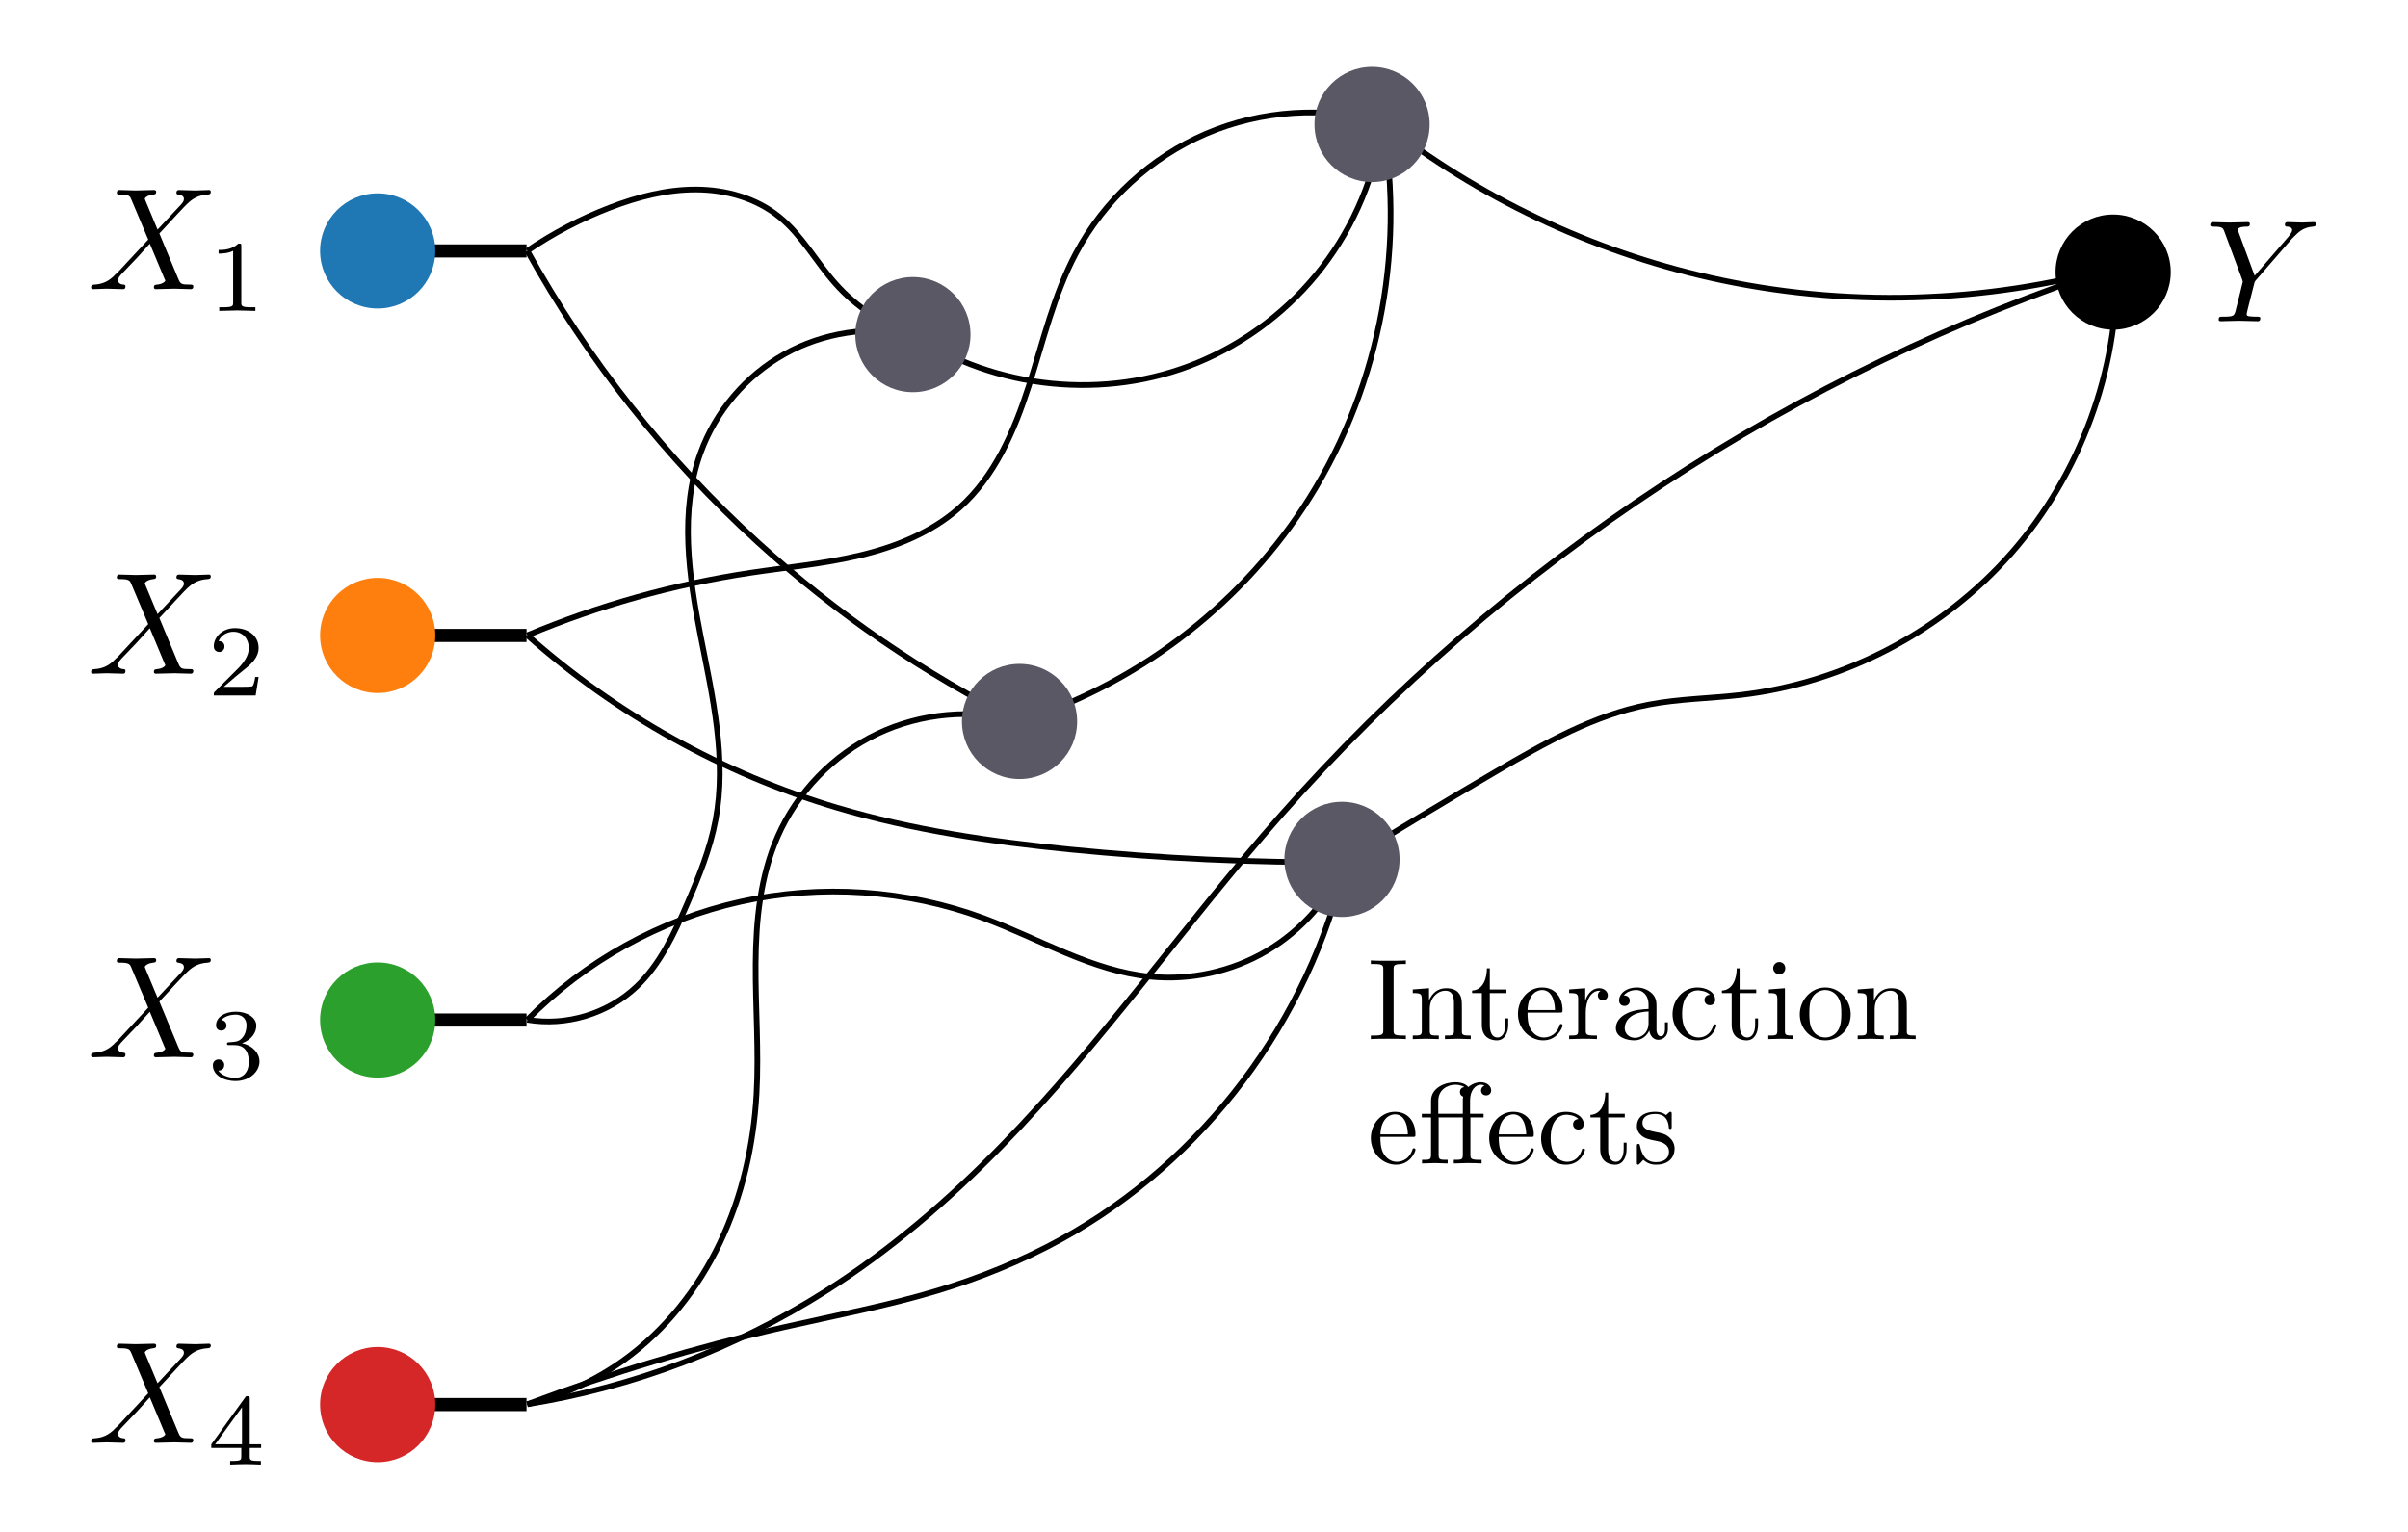<?xml version="1.0" encoding="UTF-8" standalone="no"?>
<!-- Created with Inkscape (http://www.inkscape.org/) -->

<svg
   xmlns:ns1="http://www.iki.fi/pav/software/textext/"
   xmlns:dc="http://purl.org/dc/elements/1.1/"
   xmlns:cc="http://creativecommons.org/ns#"
   xmlns:rdf="http://www.w3.org/1999/02/22-rdf-syntax-ns#"
   xmlns:svg="http://www.w3.org/2000/svg"
   xmlns="http://www.w3.org/2000/svg"
   xmlns:sodipodi="http://sodipodi.sourceforge.net/DTD/sodipodi-0.dtd"
   xmlns:inkscape="http://www.inkscape.org/namespaces/inkscape"
   sodipodi:docname="website_schematic.svg"
   inkscape:version="0.92.4 (5da689c313, 2019-01-14)"
   id="svg8"
   version="1.1"
   viewBox="0 0 110 70"
   height="70mm"
   width="110mm">
  <defs
     id="defs2">
    <inkscape:path-effect
       effect="spiro"
       id="path-effect22073"
       is_visible="true" />
    <inkscape:path-effect
       effect="spiro"
       id="path-effect22065"
       is_visible="true" />
    <inkscape:path-effect
       effect="spiro"
       id="path-effect22057"
       is_visible="true" />
    <inkscape:path-effect
       effect="spiro"
       id="path-effect4250"
       is_visible="true" />
    <inkscape:path-effect
       effect="spiro"
       id="path-effect4246"
       is_visible="true" />
    <inkscape:path-effect
       effect="spiro"
       id="path-effect4242"
       is_visible="true" />
    <inkscape:path-effect
       effect="spiro"
       id="path-effect4238"
       is_visible="true" />
    <inkscape:path-effect
       effect="spiro"
       id="path-effect4196"
       is_visible="true" />
    <inkscape:path-effect
       effect="spiro"
       id="path-effect4192"
       is_visible="true" />
    <inkscape:path-effect
       effect="spiro"
       id="path-effect4188"
       is_visible="true" />
    <inkscape:path-effect
       effect="spiro"
       id="path-effect4184"
       is_visible="true" />
    <inkscape:path-effect
       effect="spiro"
       id="path-effect4180"
       is_visible="true" />
    <inkscape:path-effect
       effect="spiro"
       id="path-effect4176"
       is_visible="true" />
    <inkscape:path-effect
       effect="spiro"
       id="path-effect4172"
       is_visible="true" />
    <inkscape:path-effect
       effect="spiro"
       id="path-effect4168"
       is_visible="true" />
    <inkscape:path-effect
       effect="spiro"
       id="path-effect4164"
       is_visible="true" />
    <inkscape:path-effect
       effect="spiro"
       id="path-effect4160"
       is_visible="true" />
    <inkscape:path-effect
       effect="spiro"
       id="path-effect4156"
       is_visible="true" />
    <inkscape:path-effect
       effect="spiro"
       id="path-effect4152"
       is_visible="true" />
    <inkscape:path-effect
       effect="spiro"
       id="path-effect4148"
       is_visible="true" />
    <inkscape:path-effect
       effect="spiro"
       id="path-effect4086"
       is_visible="true" />
    <inkscape:path-effect
       effect="spiro"
       id="path-effect4082"
       is_visible="true" />
    <inkscape:path-effect
       effect="spiro"
       id="path-effect4078"
       is_visible="true" />
    <inkscape:path-effect
       effect="spiro"
       id="path-effect4074"
       is_visible="true" />
    <inkscape:path-effect
       effect="spiro"
       id="path-effect4070"
       is_visible="true" />
    <inkscape:path-effect
       effect="spiro"
       id="path-effect4066"
       is_visible="true" />
    <inkscape:path-effect
       effect="spiro"
       id="path-effect4062"
       is_visible="true" />
    <inkscape:path-effect
       effect="spiro"
       id="path-effect4058"
       is_visible="true" />
    <inkscape:path-effect
       effect="spiro"
       id="path-effect4021"
       is_visible="true" />
    <inkscape:path-effect
       effect="spiro"
       id="path-effect4017"
       is_visible="true" />
    <inkscape:path-effect
       effect="spiro"
       id="path-effect4013"
       is_visible="true" />
    <inkscape:path-effect
       effect="spiro"
       id="path-effect4009"
       is_visible="true" />
    <inkscape:path-effect
       effect="spiro"
       id="path-effect4005"
       is_visible="true" />
    <inkscape:path-effect
       effect="spiro"
       id="path-effect4001"
       is_visible="true" />
    <inkscape:path-effect
       effect="spiro"
       id="path-effect3997"
       is_visible="true" />
    <clipPath
       id="pcb81efc805">
      <rect
         id="rect38047"
         y="34.56"
         x="54"
         width="334.8"
         height="217.44" />
    </clipPath>
    <clipPath
       id="clipPath5913">
      <rect
         id="rect5911"
         y="34.56"
         x="54"
         width="334.8"
         height="217.44" />
    </clipPath>
    <clipPath
       id="clipPath5917">
      <rect
         id="rect5915"
         y="34.56"
         x="54"
         width="334.8"
         height="217.44" />
    </clipPath>
    <clipPath
       id="clipPath5921">
      <rect
         id="rect5919"
         y="34.56"
         x="54"
         width="334.8"
         height="217.44" />
    </clipPath>
    <clipPath
       id="clipPath5925">
      <rect
         id="rect5923"
         y="34.56"
         x="54"
         width="334.8"
         height="217.44" />
    </clipPath>
    <clipPath
       id="clipPath5929">
      <rect
         id="rect5927"
         y="34.56"
         x="54"
         width="334.8"
         height="217.44" />
    </clipPath>
    <path
       style="stroke:#000000;stroke-width:4;stroke-linecap:butt;stroke-linejoin:round"
       id="path38087"
       d="M 0,0 H -8"
       inkscape:connector-curvature="0" />
    <path
       style="stroke:#000000;stroke-width:4;stroke-linecap:butt;stroke-linejoin:round"
       id="path38342"
       d="M 0,0 V -8"
       inkscape:connector-curvature="0" />
    <path
       style="stroke:#000000;stroke-width:4;stroke-linecap:butt;stroke-linejoin:round"
       id="path38493"
       d="M 0,0 H 8"
       inkscape:connector-curvature="0" />
    <symbol
       id="Xor_Gate">
      <title
         id="title14806">Xor Gate</title>
      <path
         style="stroke-width:0.265"
         inkscape:connector-curvature="0"
         d="M 6.524,18.521 H 11.906 c 5.292,0 7.938,-5.292 7.938,-5.292 0,0 -1.323,-5.292 -7.938,-5.292 H 6.524 c 0.474,0.819 0.834,1.707 1.075,2.646 0.217,0.846 0.339,1.732 0.339,2.646 0,0.914 -0.122,1.8 -0.339,2.646 -0.241,0.938 -0.601,1.827 -1.075,2.646 z"
         id="path14808" />
      <path
         style="stroke-width:0.265"
         inkscape:connector-curvature="0"
         d="m 4.936,18.521 c 1.051,-1.502 1.678,-3.319 1.678,-5.292 0,-1.973 -0.627,-3.789 -1.678,-5.292"
         id="path14810" />
    </symbol>
  </defs>
  <sodipodi:namedview
     id="base"
     pagecolor="#ffffff"
     bordercolor="#666666"
     borderopacity="1.0"
     inkscape:pageopacity="0.0"
     inkscape:pageshadow="2"
     inkscape:zoom="1"
     inkscape:cx="134.91777"
     inkscape:cy="268.25881"
     inkscape:document-units="mm"
     inkscape:current-layer="layer1"
     showgrid="false"
     inkscape:window-width="1920"
     inkscape:window-height="1017"
     inkscape:window-x="-8"
     inkscape:window-y="-8"
     inkscape:window-maximized="1" />
  <g
     inkscape:label="Layer 1"
     inkscape:groupmode="layer"
     id="layer1"
     transform="translate(0,-227)">
    <g
       id="g3336"
       transform="translate(-36.56,215.803)">
      <path
         inkscape:connector-curvature="0"
         id="path1587"
         d="m 55.226,22.662 h 5.387"
         style="fill:none;stroke:#000000;stroke-width:0.6;stroke-linecap:butt;stroke-linejoin:miter;stroke-miterlimit:4;stroke-dasharray:none;stroke-opacity:1" />
      <circle
         r="2.631"
         cy="22.662"
         cx="53.813"
         id="path815"
         style="opacity:1;fill:#1f77b4;fill-opacity:1;stroke:none;stroke-width:0.259;stroke-linejoin:round;stroke-miterlimit:4;stroke-dasharray:0.259, 0.259;stroke-dashoffset:0;stroke-opacity:1" />
      <path
         inkscape:connector-curvature="0"
         id="path1587-1"
         d="m 55.226,40.234 h 5.387"
         style="fill:none;stroke:#000000;stroke-width:0.6;stroke-linecap:butt;stroke-linejoin:miter;stroke-miterlimit:4;stroke-dasharray:none;stroke-opacity:1" />
      <circle
         r="2.631"
         cy="40.234"
         cx="53.813"
         id="path815-2"
         style="opacity:1;fill:#ff7f0e;fill-opacity:1;stroke:none;stroke-width:0.259;stroke-linejoin:round;stroke-miterlimit:4;stroke-dasharray:0.259, 0.259;stroke-dashoffset:0;stroke-opacity:1" />
      <path
         inkscape:connector-curvature="0"
         id="path1587-0"
         d="m 55.226,57.806 h 5.387"
         style="fill:none;stroke:#000000;stroke-width:0.6;stroke-linecap:butt;stroke-linejoin:miter;stroke-miterlimit:4;stroke-dasharray:none;stroke-opacity:1" />
      <circle
         r="2.631"
         cy="57.806"
         cx="53.813"
         id="path815-26"
         style="opacity:1;fill:#2ca02c;fill-opacity:1;stroke:none;stroke-width:0.259;stroke-linejoin:round;stroke-miterlimit:4;stroke-dasharray:0.259, 0.259;stroke-dashoffset:0;stroke-opacity:1" />
      <path
         inkscape:connector-curvature="0"
         id="path1587-14"
         d="M 55.226,75.378 H 60.612"
         style="fill:none;stroke:#000000;stroke-width:0.6;stroke-linecap:butt;stroke-linejoin:miter;stroke-miterlimit:4;stroke-dasharray:none;stroke-opacity:1" />
      <circle
         r="2.631"
         cy="75.378"
         cx="53.813"
         id="path815-6"
         style="opacity:1;fill:#d62728;fill-opacity:1;stroke:none;stroke-width:0.259;stroke-linejoin:round;stroke-miterlimit:4;stroke-dasharray:0.259, 0.259;stroke-dashoffset:0;stroke-opacity:1" />
      <path
         transform="matrix(0.259,0,0,0.259,237.669,-2.864)"
         inkscape:original-d="m -683.48401,98.537571 c 3.24437,-4.967864 10.35555,-4.487746 14.5084,-7.602379 11.04638,-8.284789 19.76903,-5.173141 29.93419,1.603619 3.45752,2.305013 6.50203,8.372929 9.88896,11.759859 2.28568,2.28569 13.4076,8.15789 13.67496,9.0049"
         inkscape:path-effect="#path-effect4148"
         inkscape:connector-curvature="0"
         id="path4146"
         d="m -683.484,98.538 c 4.524,-3.079 9.402,-5.635 14.508,-7.602 4.888,-1.883 10.052,-3.235 15.29,-3.211 5.238,0.024 10.577,1.513 14.644,4.815 3.986,3.235 6.48,7.922 9.889,11.76 3.666,4.128 8.435,7.268 13.675,9.005"
         style="fill:none;stroke:#000000;stroke-width:1;stroke-linecap:butt;stroke-linejoin:miter;stroke-miterlimit:4;stroke-dasharray:none;stroke-opacity:1" />
      <path
         transform="matrix(0.259,0,0,0.259,237.669,-2.864)"
         inkscape:original-d="m -683.48404,234.20304 c 8.51704,3.8733 13.07073,-2.76704 19.31927,-5.89131 5.0443,-2.52215 7.074,-9.19484 8.81991,-14.43256 1.7145,-5.1435 3.39704,-9.92384 5.07812,-14.96709 5.09119,-15.27359 -9.97426,-53.7269 -2.67272,-64.67923 11.80576,-17.70863 28.49761,-11.71792 37.46196,-20.92928"
         inkscape:path-effect="#path-effect4160"
         inkscape:connector-curvature="0"
         id="path4158"
         d="m -683.484,234.203 c 6.882,1.183 14.269,-1.07 19.319,-5.891 4.107,-3.921 6.567,-9.221 8.82,-14.433 2.095,-4.846 4.107,-9.777 5.078,-14.967 2.006,-10.717 -0.537,-21.688 -2.64,-32.386 -2.103,-10.698 -3.731,-22.037 -0.033,-32.293 2.646,-7.338 8.011,-13.66 14.82,-17.465 6.81,-3.804 15.006,-5.059 22.642,-3.465"
         style="fill:none;stroke:#000000;stroke-width:1;stroke-linecap:butt;stroke-linejoin:miter;stroke-miterlimit:4;stroke-dasharray:none;stroke-opacity:1" />
      <path
         transform="matrix(0.259,0,0,0.259,237.669,-2.864)"
         sodipodi:nodetypes="cssc"
         inkscape:original-d="m -683.48401,166.3703 c 19.54051,4.36551 41.49005,14.01765 54.59883,30.40362 20.97312,26.21643 -0.49391,7.37664 41.05258,7.37664 9.41072,0 40.64548,5.05712 48.61767,2.24507"
         inkscape:path-effect="#path-effect4164"
         inkscape:connector-curvature="0"
         id="path4162"
         d="m -683.484,166.37 c 15.694,13.95 34.475,24.408 54.599,30.404 13.345,3.976 27.196,5.998 41.053,7.377 16.151,1.607 32.387,2.357 48.618,2.245"
         style="fill:none;stroke:#000000;stroke-width:1;stroke-linecap:butt;stroke-linejoin:miter;stroke-miterlimit:4;stroke-dasharray:none;stroke-opacity:1" />
      <path
         transform="matrix(0.259,0,0,0.259,237.669,-2.864)"
         sodipodi:nodetypes="cssc"
         inkscape:original-d="m -683.48404,234.20304 c 28.35166,-4.56033 50.61196,-22.90378 80.524,-17.91844 19.02966,3.17161 17.16321,-1.91982 29.39963,10.3166 3.59074,3.59074 31.53407,-22.75908 34.34548,-20.20557"
         inkscape:path-effect="#path-effect4172"
         inkscape:connector-curvature="0"
         id="path4170"
         d="m -683.484,234.203 c 10.205,-10.345 23.436,-17.67 37.621,-20.826 14.185,-3.156 29.273,-2.134 42.903,2.908 9.78,3.618 19.022,9.299 29.4,10.317 7.067,0.693 14.342,-0.911 20.462,-4.511 6.121,-3.601 11.056,-9.18 13.883,-15.694"
         style="fill:none;stroke:#000000;stroke-width:1;stroke-linecap:butt;stroke-linejoin:miter;stroke-miterlimit:4;stroke-dasharray:none;stroke-opacity:1" />
      <path
         transform="matrix(0.259,0,0,0.259,237.669,-2.864)"
         sodipodi:nodetypes="csccc"
         inkscape:original-d="m -683.48396,302.03576 c 16.22848,5.27638 31.04136,-7.27596 45.24433,-13.58839 8.34157,-3.70737 18.22006,-4.22092 26.99422,-6.41448 7.5678,-1.89193 14.35288,-7.19635 21.9161,-9.08714 12.94331,-3.23583 40.61097,-56.19221 50.11438,-66.55012"
         inkscape:path-effect="#path-effect4176"
         inkscape:connector-curvature="0"
         id="path4174"
         d="m -683.484,302.036 c 14.75,-5.547 29.878,-10.091 45.244,-13.588 9.02,-2.053 18.135,-3.75 26.994,-6.414 7.587,-2.282 14.971,-5.274 21.916,-9.087 25.085,-13.772 43.809,-38.637 50.114,-66.55"
         style="fill:none;stroke:#000000;stroke-width:1;stroke-linecap:butt;stroke-linejoin:miter;stroke-miterlimit:4;stroke-dasharray:none;stroke-opacity:1" />
      <path
         transform="matrix(0.259,0,0,0.259,237.669,-2.864)"
         inkscape:original-d="m -683.48396,302.03576 c 6.86295,1.19933 12.17726,-3.49824 16.91378,-7.70845 13.45938,-11.96393 19.32675,-30.26762 23.51971,-47.03945 3.62651,-14.50609 -8.99017,-32.70388 3.74176,-45.43581 12.75874,-12.75874 27.20944,-14.14802 42.63084,-20.31249"
         inkscape:path-effect="#path-effect4180"
         inkscape:connector-curvature="0"
         id="path4178"
         d="m -683.484,302.036 c 6.065,-1.446 11.844,-4.08 16.914,-7.708 7.371,-5.276 13.173,-12.613 17.073,-20.796 3.9,-8.183 5.935,-17.193 6.446,-26.244 0.432,-7.644 -0.204,-15.307 -0.155,-22.963 0.048,-7.656 0.82,-15.461 3.897,-22.472 3.448,-7.855 9.792,-14.399 17.536,-18.089 7.744,-3.69 16.823,-4.494 25.095,-2.223"
         style="fill:none;stroke:#000000;stroke-width:1;stroke-linecap:butt;stroke-linejoin:miter;stroke-miterlimit:4;stroke-dasharray:none;stroke-opacity:1" />
      <path
         transform="matrix(0.259,0,0,0.259,237.669,-2.864)"
         inkscape:original-d="m -683.48401,98.537571 c 28.03392,4.339189 22.76644,33.529809 40.7008,51.464189 12.69142,12.69142 44.82404,11.24205 46.10534,31.5378"
         inkscape:path-effect="#path-effect4188"
         inkscape:connector-curvature="0"
         id="path4186"
         d="m -683.484,98.538 c 10.649,19.215 24.457,36.674 40.701,51.464 13.812,12.576 29.378,23.224 46.105,31.538"
         style="fill:none;stroke:#000000;stroke-width:1;stroke-linecap:butt;stroke-linejoin:miter;stroke-miterlimit:4;stroke-dasharray:none;stroke-opacity:1" />
      <path
         transform="matrix(0.259,0,0,0.259,237.669,-2.864)"
         sodipodi:nodetypes="csssc"
         inkscape:original-d="m -683.48401,166.3703 c 9.41562,-7.57795 27.0959,-8.39417 39.36447,-11.02315 12.73556,-2.72905 24.70848,-7.43436 36.88318,-11.49259 7.24585,-2.41528 13.07194,-43.30392 20.52629,-44.901277 17.09179,-3.66253 40.25258,-19.409938 54.06999,-23.092088"
         inkscape:path-effect="#path-effect4192"
         inkscape:connector-curvature="0"
         id="path4190"
         d="m -683.484,166.37 c 12.6,-5.278 25.856,-8.989 39.364,-11.023 6.468,-0.974 13.009,-1.568 19.371,-3.09 6.362,-1.522 12.629,-4.05 17.512,-8.403 6.209,-5.535 9.65,-13.505 12.197,-21.423 2.547,-7.918 4.422,-16.135 8.33,-23.478 4.976,-9.351 13.221,-16.921 22.963,-21.082 9.741,-4.16 20.912,-4.882 31.107,-2.011"
         style="fill:none;stroke:#000000;stroke-width:1;stroke-linecap:butt;stroke-linejoin:miter;stroke-miterlimit:4;stroke-dasharray:none;stroke-opacity:1" />
      <path
         transform="matrix(0.259,0,0,0.259,237.669,-2.864)"
         sodipodi:nodetypes="csc"
         inkscape:original-d="m -615.4775,113.30357 c 10.68343,3.20507 41.49132,2.8356 50.14901,5.00002 13.67242,3.4181 19.74352,-40.717585 32.68841,-42.442395"
         inkscape:path-effect="#path-effect4196"
         inkscape:connector-curvature="0"
         id="path4194"
         d="m -615.477,113.304 c 14.54,9.722 33.976,11.66 50.149,5 8.646,-3.56 16.328,-9.431 22.034,-16.839 5.705,-7.408 9.42,-16.335 10.655,-25.603"
         style="fill:none;stroke:#000000;stroke-width:1;stroke-linecap:butt;stroke-linejoin:miter;stroke-miterlimit:4;stroke-dasharray:none;stroke-opacity:1" />
      <circle
         cx="133.091"
         cy="23.63"
         r="2.631"
         id="path815-9"
         style="opacity:1;fill:#000000;fill-opacity:1;stroke:none;stroke-width:0.259;stroke-linejoin:round;stroke-miterlimit:4;stroke-dasharray:0.259, 0.259;stroke-dashoffset:0;stroke-opacity:1" />
      <path
         transform="matrix(0.259,0,0,0.259,237.669,-2.864)"
         sodipodi:nodetypes="csc"
         inkscape:original-d="m -532.64008,75.861195 c 38.079,-4.91852 198.85664,-463.396345 57.75558,27.421845 -3.7711,13.11774 62.06242,7.96935 71.76321,-1.99191"
         inkscape:path-effect="#path-effect4238"
         inkscape:connector-curvature="0"
         id="path4236"
         d="m -532.64,75.861 c 16.91,13.257 36.794,22.698 57.756,27.422 23.589,5.316 48.506,4.624 71.763,-1.992"
         style="fill:none;stroke:#000000;stroke-width:1;stroke-linecap:butt;stroke-linejoin:miter;stroke-miterlimit:4;stroke-dasharray:none;stroke-opacity:1" />
      <path
         transform="matrix(0.259,0,0,0.259,237.669,-2.864)"
         sodipodi:nodetypes="ccc"
         inkscape:original-d="m -596.67787,181.53956 c 18.23455,3.37866 37.35658,-24.98333 50.0048,-37.63155 3.14856,-3.14857 12.11733,-67.281075 14.03299,-68.046815"
         inkscape:path-effect="#path-effect4242"
         inkscape:connector-curvature="0"
         id="path4240"
         d="m -596.678,181.54 c 20.298,-6.362 38.272,-19.888 50.005,-37.632 13.088,-19.793 18.223,-44.69 14.033,-68.047"
         style="fill:none;stroke:#000000;stroke-width:1;stroke-linecap:butt;stroke-linejoin:miter;stroke-miterlimit:4;stroke-dasharray:none;stroke-opacity:1" />
      <path
         transform="matrix(0.259,0,0,0.259,237.669,-2.864)"
         sodipodi:nodetypes="ccssc"
         inkscape:original-d="m -539.21493,206.39563 c 3.67615,-5.90568 21.29679,-9.36373 26.59197,-15.98273 7.28644,-9.10804 14.45222,-7.65046 26.94079,-11.81331 21.63749,-7.2125 -6.52559,1.14311 16.30342,-1.71051 9.69077,-1.21135 61.37092,-72.10276 66.25746,-75.59795"
         inkscape:path-effect="#path-effect4246"
         inkscape:connector-curvature="0"
         id="path4244"
         d="m -539.215,206.396 c 8.804,-5.426 17.669,-10.754 26.592,-15.983 8.503,-4.983 17.262,-9.953 26.941,-11.813 5.369,-1.032 10.874,-1.075 16.303,-1.711 18.237,-2.135 35.57,-11.243 47.673,-25.052 12.102,-13.809 18.86,-32.187 18.585,-50.546"
         style="fill:none;stroke:#000000;stroke-width:1;stroke-linecap:butt;stroke-linejoin:miter;stroke-miterlimit:4;stroke-dasharray:none;stroke-opacity:1" />
      <path
         transform="matrix(0.259,0,0,0.259,237.669,-2.864)"
         sodipodi:nodetypes="ccssc"
         inkscape:original-d="m -683.48396,302.03576 c 17.4081,-2.26211 37.22767,-9.66938 52.72788,-20.00287 10.9038,-7.26919 21.73127,-16.38586 31.00327,-25.65786 17.77095,-17.77097 19.15655,-50.7595 49.1776,-58.26476 37.95022,-9.48756 117.37264,-79.77312 147.45392,-96.81914"
         inkscape:path-effect="#path-effect4250"
         inkscape:connector-curvature="0"
         id="path4248"
         d="m -683.484,302.036 c 18.689,-3.002 36.751,-9.854 52.728,-20.003 11.349,-7.209 21.614,-16.035 31.003,-25.658 17.754,-18.197 32.373,-39.188 49.178,-58.265 39.335,-44.653 90.845,-78.474 147.454,-96.819"
         style="fill:none;stroke:#000000;stroke-width:1;stroke-linecap:butt;stroke-linejoin:miter;stroke-miterlimit:4;stroke-dasharray:none;stroke-opacity:1" />
      <circle
         r="2.631"
         cy="26.487"
         cx="78.263"
         id="path815-9-3"
         style="opacity:1;fill:#5a5865;fill-opacity:1;stroke:none;stroke-width:0.259;stroke-linejoin:round;stroke-miterlimit:4;stroke-dasharray:0.259, 0.259;stroke-dashoffset:0;stroke-opacity:1" />
      <circle
         r="2.631"
         cy="44.164"
         cx="83.134"
         id="path815-9-7"
         style="opacity:1;fill:#5a5865;fill-opacity:1;stroke:none;stroke-width:0.259;stroke-linejoin:round;stroke-miterlimit:4;stroke-dasharray:0.259, 0.259;stroke-dashoffset:0;stroke-opacity:1" />
      <circle
         r="2.631"
         cy="16.885"
         cx="99.238"
         id="path815-9-9"
         style="opacity:1;fill:#5a5865;fill-opacity:1;stroke:none;stroke-width:0.259;stroke-linejoin:round;stroke-miterlimit:4;stroke-dasharray:0.259, 0.259;stroke-dashoffset:0;stroke-opacity:1" />
      <circle
         r="2.631"
         cy="50.465"
         cx="97.863"
         id="path815-9-4"
         style="opacity:1;fill:#5a5865;fill-opacity:1;stroke:none;stroke-width:0.259;stroke-linejoin:round;stroke-miterlimit:4;stroke-dasharray:0.259, 0.259;stroke-dashoffset:0;stroke-opacity:1" />
      <g
         transform="matrix(0.665,0,0,0.665,38.406,-63.744)"
         ns1:version="0.11.0"
         ns1:texconverter="pdflatex"
         ns1:pdfconverter="pdf2svg"
         ns1:text="$Y$"
         ns1:preamble="C:\\Users\\vr_co\\AppData\\Roaming\\inkscape\\extensions\\textext\\default_packages.tex"
         ns1:scale="4.85228717578"
         ns1:alignment="middle center"
         inkscapeversion="0.92.4"
         ns1:jacobian_sqrt="1.711782"
         id="g12526">
        <g
           id="g12524">
          <g
             style="fill:#000000;fill-opacity:1"
             id="g12522">
            <path
               inkscape:connector-curvature="0"
               style="stroke:none;stroke-width:0"
               d="M 5.953,-5.672 6.094,-5.812 C 6.391,-6.109 6.719,-6.453 7.391,-6.5 7.5,-6.516 7.594,-6.516 7.594,-6.688 c 0,-0.078 -0.047,-0.125 -0.125,-0.125 -0.266,0 -0.547,0.031 -0.812,0.031 -0.344,0 -0.688,-0.031 -1,-0.031 -0.062,0 -0.188,0 -0.188,0.188 0,0.109 0.094,0.125 0.141,0.125 0.078,0 0.359,0.016 0.359,0.234 0,0.172 -0.234,0.422 -0.266,0.469 L 3.391,-3.125 2.297,-6.094 C 2.234,-6.234 2.234,-6.25 2.234,-6.266 2.234,-6.5 2.719,-6.5 2.828,-6.5 c 0.125,0 0.234,0 0.234,-0.203 0,-0.109 -0.125,-0.109 -0.156,-0.109 -0.281,0 -0.969,0.031 -1.25,0.031 -0.25,0 -0.875,-0.031 -1.125,-0.031 -0.047,0 -0.188,0 -0.188,0.203 C 0.344,-6.5 0.453,-6.5 0.578,-6.5 c 0.594,0 0.641,0.094 0.734,0.344 L 2.531,-2.875 c 0.016,0.031 0.047,0.141 0.047,0.156 0,0.031 -0.406,1.641 -0.453,1.828 C 2,-0.344 1.984,-0.312 1.188,-0.312 c -0.188,0 -0.266,0 -0.266,0.203 C 0.922,0 1.031,0 1.062,0 c 0.266,0 0.969,-0.031 1.25,-0.031 0.281,0 1,0.031 1.281,0.031 0.062,0 0.188,0 0.188,-0.203 C 3.781,-0.312 3.688,-0.312 3.5,-0.312 c -0.016,0 -0.203,0 -0.375,-0.016 C 2.906,-0.344 2.844,-0.375 2.844,-0.484 c 0,-0.078 0.094,-0.422 0.141,-0.625 l 0.359,-1.406 c 0.047,-0.203 0.062,-0.219 0.141,-0.312 z m 0,0"
               transform="translate(148.712,134.765)"
               id="path12520" />
          </g>
        </g>
      </g>
      <g
         transform="matrix(0.665,0,0,0.665,-58.347,-65.209)"
         ns1:version="0.11.0"
         ns1:texconverter="pdflatex"
         ns1:pdfconverter="pdf2svg"
         ns1:text="$X_1$"
         ns1:preamble="C:\\Users\\vr_co\\AppData\\Roaming\\inkscape\\extensions\\textext\\default_packages.tex"
         ns1:scale="1.88547601347"
         ns1:alignment="middle center"
         inkscapeversion="0.92.4"
         ns1:jacobian_sqrt="0.665155"
         id="g1830">
        <g
           id="g1828">
          <g
             style="fill:#000000;fill-opacity:1"
             id="g1822">
            <path
               inkscape:connector-curvature="0"
               style="stroke:none;stroke-width:0"
               d="M 4.828,-4.094 4,-6.078 c -0.031,-0.078 -0.047,-0.125 -0.047,-0.125 0,-0.062 0.156,-0.25 0.578,-0.297 0.109,-0.016 0.203,-0.016 0.203,-0.188 0,-0.125 -0.125,-0.125 -0.156,-0.125 -0.406,0 -0.828,0.031 -1.25,0.031 -0.25,0 -0.859,-0.031 -1.109,-0.031 -0.062,0 -0.188,0 -0.188,0.203 C 2.031,-6.5 2.141,-6.5 2.266,-6.5 c 0.594,0 0.656,0.094 0.75,0.312 l 1.172,2.781 -2.109,2.266 -0.125,0.109 C 1.469,-0.5 1,-0.344 0.484,-0.312 c -0.125,0.016 -0.219,0.016 -0.219,0.203 0,0.016 0,0.109 0.141,0.109 0.297,0 0.625,-0.031 0.922,-0.031 C 1.703,-0.031 2.094,0 2.453,0 2.516,0 2.625,0 2.625,-0.203 2.625,-0.297 2.531,-0.312 2.516,-0.312 c -0.094,0 -0.406,-0.031 -0.406,-0.312 0,-0.156 0.156,-0.312 0.266,-0.438 L 3.406,-2.141 4.297,-3.125 l 1,2.391 c 0.047,0.109 0.062,0.109 0.062,0.141 0,0.078 -0.203,0.25 -0.578,0.281 C 4.672,-0.297 4.578,-0.297 4.578,-0.125 4.578,0 4.688,0 4.719,0 5,0 5.703,-0.031 5.984,-0.031 6.234,-0.031 6.844,0 7.094,0 c 0.062,0 0.188,0 0.188,-0.188 0,-0.125 -0.109,-0.125 -0.188,-0.125 -0.656,0 -0.688,-0.031 -0.859,-0.438 C 5.859,-1.672 5.188,-3.234 4.953,-3.828 5.625,-4.531 6.672,-5.719 7,-5.984 7.281,-6.234 7.672,-6.469 8.266,-6.5 c 0.125,-0.016 0.219,-0.016 0.219,-0.203 0,0 0,-0.109 -0.125,-0.109 -0.297,0 -0.641,0.031 -0.938,0.031 -0.375,0 -0.75,-0.031 -1.109,-0.031 -0.062,0 -0.188,0 -0.188,0.203 0,0.062 0.047,0.094 0.109,0.109 0.094,0.016 0.406,0.031 0.406,0.312 0,0.141 -0.109,0.266 -0.188,0.359 z m 0,0"
               transform="translate(148.712,134.765)"
               id="path1820" />
          </g>
          <g
             style="fill:#000000;fill-opacity:1"
             id="g1826">
            <path
               inkscape:connector-curvature="0"
               style="stroke:none;stroke-width:0"
               d="m 2.328,-4.438 c 0,-0.188 0,-0.188 -0.203,-0.188 -0.453,0.438 -1.078,0.438 -1.359,0.438 v 0.25 c 0.156,0 0.625,0 1,-0.188 v 3.547 c 0,0.234 0,0.328 -0.688,0.328 H 0.812 V 0 c 0.125,0 0.984,-0.031 1.234,-0.031 0.219,0 1.094,0.031 1.25,0.031 V -0.25 H 3.031 c -0.703,0 -0.703,-0.094 -0.703,-0.328 z m 0,0"
               transform="translate(156.966,136.259)"
               id="path1824" />
          </g>
        </g>
      </g>
      <g
         transform="matrix(0.665,0,0,0.665,-58.347,-47.637)"
         ns1:version="0.11.0"
         ns1:texconverter="pdflatex"
         ns1:pdfconverter="pdf2svg"
         ns1:text="$X_2$"
         ns1:preamble="C:\\Users\\vr_co\\AppData\\Roaming\\inkscape\\extensions\\textext\\default_packages.tex"
         ns1:scale="1.88547604182"
         ns1:alignment="middle center"
         inkscapeversion="0.92.4"
         ns1:jacobian_sqrt="0.665155"
         id="g2204">
        <g
           id="g2202">
          <g
             style="fill:#000000;fill-opacity:1"
             id="g2196">
            <path
               inkscape:connector-curvature="0"
               style="stroke:none;stroke-width:0"
               d="M 4.828,-4.094 4,-6.078 c -0.031,-0.078 -0.047,-0.125 -0.047,-0.125 0,-0.062 0.156,-0.25 0.578,-0.297 0.109,-0.016 0.203,-0.016 0.203,-0.188 0,-0.125 -0.125,-0.125 -0.156,-0.125 -0.406,0 -0.828,0.031 -1.25,0.031 -0.25,0 -0.859,-0.031 -1.109,-0.031 -0.062,0 -0.188,0 -0.188,0.203 C 2.031,-6.5 2.141,-6.5 2.266,-6.5 c 0.594,0 0.656,0.094 0.75,0.312 l 1.172,2.781 -2.109,2.266 -0.125,0.109 C 1.469,-0.5 1,-0.344 0.484,-0.312 c -0.125,0.016 -0.219,0.016 -0.219,0.203 0,0.016 0,0.109 0.141,0.109 0.297,0 0.625,-0.031 0.922,-0.031 C 1.703,-0.031 2.094,0 2.453,0 2.516,0 2.625,0 2.625,-0.203 2.625,-0.297 2.531,-0.312 2.516,-0.312 c -0.094,0 -0.406,-0.031 -0.406,-0.312 0,-0.156 0.156,-0.312 0.266,-0.438 L 3.406,-2.141 4.297,-3.125 l 1,2.391 c 0.047,0.109 0.062,0.109 0.062,0.141 0,0.078 -0.203,0.25 -0.578,0.281 C 4.672,-0.297 4.578,-0.297 4.578,-0.125 4.578,0 4.688,0 4.719,0 5,0 5.703,-0.031 5.984,-0.031 6.234,-0.031 6.844,0 7.094,0 c 0.062,0 0.188,0 0.188,-0.188 0,-0.125 -0.109,-0.125 -0.188,-0.125 -0.656,0 -0.688,-0.031 -0.859,-0.438 C 5.859,-1.672 5.188,-3.234 4.953,-3.828 5.625,-4.531 6.672,-5.719 7,-5.984 7.281,-6.234 7.672,-6.469 8.266,-6.5 c 0.125,-0.016 0.219,-0.016 0.219,-0.203 0,0 0,-0.109 -0.125,-0.109 -0.297,0 -0.641,0.031 -0.938,0.031 -0.375,0 -0.75,-0.031 -1.109,-0.031 -0.062,0 -0.188,0 -0.188,0.203 0,0.062 0.047,0.094 0.109,0.109 0.094,0.016 0.406,0.031 0.406,0.312 0,0.141 -0.109,0.266 -0.188,0.359 z m 0,0"
               transform="translate(148.712,134.765)"
               id="path2194" />
          </g>
          <g
             style="fill:#000000;fill-opacity:1"
             id="g2200">
            <path
               inkscape:connector-curvature="0"
               style="stroke:none;stroke-width:0"
               d="M 3.516,-1.266 H 3.281 c -0.016,0.156 -0.094,0.562 -0.188,0.625 C 3.047,-0.594 2.516,-0.594 2.406,-0.594 H 1.125 c 0.734,-0.641 0.984,-0.844 1.391,-1.172 0.516,-0.406 1,-0.844 1,-1.5 0,-0.844 -0.734,-1.359 -1.625,-1.359 -0.859,0 -1.453,0.609 -1.453,1.25 0,0.344 0.297,0.391 0.375,0.391 0.156,0 0.359,-0.125 0.359,-0.375 0,-0.125 -0.047,-0.375 -0.406,-0.375 C 0.984,-4.219 1.453,-4.375 1.781,-4.375 c 0.703,0 1.062,0.547 1.062,1.109 0,0.609 -0.438,1.078 -0.656,1.328 L 0.516,-0.266 C 0.438,-0.203 0.438,-0.188 0.438,0 h 2.875 z m 0,0"
               transform="translate(156.966,136.259)"
               id="path2198" />
          </g>
        </g>
      </g>
      <g
         transform="matrix(0.665,0,0,0.665,-58.347,-30.111)"
         ns1:version="0.11.0"
         ns1:texconverter="pdflatex"
         ns1:pdfconverter="pdf2svg"
         ns1:text="$X_3$"
         ns1:preamble="C:\\Users\\vr_co\\AppData\\Roaming\\inkscape\\extensions\\textext\\default_packages.tex"
         ns1:scale="1.88547604182"
         ns1:alignment="middle center"
         inkscapeversion="0.92.4"
         ns1:jacobian_sqrt="0.665155"
         id="g2516">
        <g
           id="g2514">
          <g
             style="fill:#000000;fill-opacity:1"
             id="g2508">
            <path
               inkscape:connector-curvature="0"
               style="stroke:none;stroke-width:0"
               d="M 4.828,-4.094 4,-6.078 c -0.031,-0.078 -0.047,-0.125 -0.047,-0.125 0,-0.062 0.156,-0.25 0.578,-0.297 0.109,-0.016 0.203,-0.016 0.203,-0.188 0,-0.125 -0.125,-0.125 -0.156,-0.125 -0.406,0 -0.828,0.031 -1.25,0.031 -0.25,0 -0.859,-0.031 -1.109,-0.031 -0.062,0 -0.188,0 -0.188,0.203 C 2.031,-6.5 2.141,-6.5 2.266,-6.5 c 0.594,0 0.656,0.094 0.75,0.312 l 1.172,2.781 -2.109,2.266 -0.125,0.109 C 1.469,-0.5 1,-0.344 0.484,-0.312 c -0.125,0.016 -0.219,0.016 -0.219,0.203 0,0.016 0,0.109 0.141,0.109 0.297,0 0.625,-0.031 0.922,-0.031 C 1.703,-0.031 2.094,0 2.453,0 2.516,0 2.625,0 2.625,-0.203 2.625,-0.297 2.531,-0.312 2.516,-0.312 c -0.094,0 -0.406,-0.031 -0.406,-0.312 0,-0.156 0.156,-0.312 0.266,-0.438 L 3.406,-2.141 4.297,-3.125 l 1,2.391 c 0.047,0.109 0.062,0.109 0.062,0.141 0,0.078 -0.203,0.25 -0.578,0.281 C 4.672,-0.297 4.578,-0.297 4.578,-0.125 4.578,0 4.688,0 4.719,0 5,0 5.703,-0.031 5.984,-0.031 6.234,-0.031 6.844,0 7.094,0 c 0.062,0 0.188,0 0.188,-0.188 0,-0.125 -0.109,-0.125 -0.188,-0.125 -0.656,0 -0.688,-0.031 -0.859,-0.438 C 5.859,-1.672 5.188,-3.234 4.953,-3.828 5.625,-4.531 6.672,-5.719 7,-5.984 7.281,-6.234 7.672,-6.469 8.266,-6.5 c 0.125,-0.016 0.219,-0.016 0.219,-0.203 0,0 0,-0.109 -0.125,-0.109 -0.297,0 -0.641,0.031 -0.938,0.031 -0.375,0 -0.75,-0.031 -1.109,-0.031 -0.062,0 -0.188,0 -0.188,0.203 0,0.062 0.047,0.094 0.109,0.109 0.094,0.016 0.406,0.031 0.406,0.312 0,0.141 -0.109,0.266 -0.188,0.359 z m 0,0"
               transform="translate(148.712,134.765)"
               id="path2506" />
          </g>
          <g
             style="fill:#000000;fill-opacity:1"
             id="g2512">
            <path
               inkscape:connector-curvature="0"
               style="stroke:none;stroke-width:0"
               d="m 1.906,-2.328 c 0.547,0 0.938,0.375 0.938,1.125 0,0.859 -0.516,1.125 -0.906,1.125 -0.281,0 -0.906,-0.078 -1.188,-0.5 0.328,0 0.406,-0.234 0.406,-0.391 0,-0.219 -0.172,-0.375 -0.391,-0.375 -0.188,0 -0.391,0.125 -0.391,0.406 0,0.656 0.719,1.078 1.562,1.078 0.969,0 1.641,-0.656 1.641,-1.344 0,-0.547 -0.438,-1.094 -1.203,-1.25 0.719,-0.266 0.984,-0.781 0.984,-1.219 0,-0.547 -0.625,-0.953 -1.406,-0.953 -0.766,0 -1.359,0.375 -1.359,0.938 0,0.234 0.156,0.359 0.359,0.359 0.219,0 0.359,-0.156 0.359,-0.344 0,-0.203 -0.141,-0.359 -0.359,-0.375 0.25,-0.297 0.719,-0.375 0.984,-0.375 0.312,0 0.75,0.156 0.75,0.75 0,0.297 -0.094,0.625 -0.281,0.828 -0.219,0.266 -0.422,0.281 -0.766,0.312 -0.172,0.016 -0.188,0.016 -0.219,0.016 -0.016,0 -0.078,0.016 -0.078,0.094 0,0.094 0.062,0.094 0.188,0.094 z m 0,0"
               transform="translate(156.966,136.259)"
               id="path2510" />
          </g>
        </g>
      </g>
      <g
         transform="matrix(0.665,0,0,0.665,-58.347,-12.492)"
         ns1:version="0.11.0"
         ns1:texconverter="pdflatex"
         ns1:pdfconverter="pdf2svg"
         ns1:text="$X_4$"
         ns1:preamble="C:\\Users\\vr_co\\AppData\\Roaming\\inkscape\\extensions\\textext\\default_packages.tex"
         ns1:scale="1.88547604182"
         ns1:alignment="middle center"
         inkscapeversion="0.92.4"
         ns1:jacobian_sqrt="0.665155"
         id="g2828">
        <g
           id="g2826">
          <g
             style="fill:#000000;fill-opacity:1"
             id="g2820">
            <path
               inkscape:connector-curvature="0"
               style="stroke:none;stroke-width:0"
               d="M 4.828,-4.094 4,-6.078 c -0.031,-0.078 -0.047,-0.125 -0.047,-0.125 0,-0.062 0.156,-0.25 0.578,-0.297 0.109,-0.016 0.203,-0.016 0.203,-0.188 0,-0.125 -0.125,-0.125 -0.156,-0.125 -0.406,0 -0.828,0.031 -1.25,0.031 -0.25,0 -0.859,-0.031 -1.109,-0.031 -0.062,0 -0.188,0 -0.188,0.203 C 2.031,-6.5 2.141,-6.5 2.266,-6.5 c 0.594,0 0.656,0.094 0.75,0.312 l 1.172,2.781 -2.109,2.266 -0.125,0.109 C 1.469,-0.5 1,-0.344 0.484,-0.312 c -0.125,0.016 -0.219,0.016 -0.219,0.203 0,0.016 0,0.109 0.141,0.109 0.297,0 0.625,-0.031 0.922,-0.031 C 1.703,-0.031 2.094,0 2.453,0 2.516,0 2.625,0 2.625,-0.203 2.625,-0.297 2.531,-0.312 2.516,-0.312 c -0.094,0 -0.406,-0.031 -0.406,-0.312 0,-0.156 0.156,-0.312 0.266,-0.438 L 3.406,-2.141 4.297,-3.125 l 1,2.391 c 0.047,0.109 0.062,0.109 0.062,0.141 0,0.078 -0.203,0.25 -0.578,0.281 C 4.672,-0.297 4.578,-0.297 4.578,-0.125 4.578,0 4.688,0 4.719,0 5,0 5.703,-0.031 5.984,-0.031 6.234,-0.031 6.844,0 7.094,0 c 0.062,0 0.188,0 0.188,-0.188 0,-0.125 -0.109,-0.125 -0.188,-0.125 -0.656,0 -0.688,-0.031 -0.859,-0.438 C 5.859,-1.672 5.188,-3.234 4.953,-3.828 5.625,-4.531 6.672,-5.719 7,-5.984 7.281,-6.234 7.672,-6.469 8.266,-6.5 c 0.125,-0.016 0.219,-0.016 0.219,-0.203 0,0 0,-0.109 -0.125,-0.109 -0.297,0 -0.641,0.031 -0.938,0.031 -0.375,0 -0.75,-0.031 -1.109,-0.031 -0.062,0 -0.188,0 -0.188,0.203 0,0.062 0.047,0.094 0.109,0.109 0.094,0.016 0.406,0.031 0.406,0.312 0,0.141 -0.109,0.266 -0.188,0.359 z m 0,0"
               transform="translate(148.712,134.765)"
               id="path2818" />
          </g>
          <g
             style="fill:#000000;fill-opacity:1"
             id="g2824">
            <path
               inkscape:connector-curvature="0"
               style="stroke:none;stroke-width:0"
               d="m 3.688,-1.141 v -0.25 H 2.906 V -4.5 c 0,-0.141 0,-0.203 -0.141,-0.203 -0.094,0 -0.125,0 -0.188,0.109 l -2.312,3.203 v 0.25 h 2.062 v 0.562 c 0,0.25 0,0.328 -0.578,0.328 H 1.562 V 0 C 1.922,-0.016 2.359,-0.031 2.609,-0.031 2.875,-0.031 3.312,-0.016 3.672,0 v -0.25 h -0.188 C 2.906,-0.25 2.906,-0.328 2.906,-0.578 v -0.562 z M 2.375,-3.938 v 2.547 H 0.531 Z m 0,0"
               transform="translate(156.966,136.259)"
               id="path2822" />
          </g>
        </g>
      </g>
      <g
         transform="matrix(0.528,0,0,0.528,20.513,-12.477)"
         ns1:version="0.11.0"
         ns1:texconverter="pdflatex"
         ns1:pdfconverter="pdf2svg"
         ns1:text="Interaction"
         ns1:preamble="C:\\Users\\vr_co\\AppData\\Roaming\\inkscape\\extensions\\textext\\default_packages.tex"
         ns1:scale="1.88547607017"
         ns1:alignment="middle center"
         inkscapeversion="0.92.4"
         ns1:jacobian_sqrt="0.665155"
         id="g3014">
        <g
           id="surface1">
          <g
             style="fill:#000000;fill-opacity:1"
             id="g2991">
            <path
               inkscape:connector-curvature="0"
               style="stroke:none;stroke-width:0"
               d="M 2.25,-6.031 C 2.25,-6.391 2.266,-6.5 3.062,-6.5 h 0.25 v -0.312 c -0.344,0.031 -1.125,0.031 -1.516,0.031 -0.375,0 -1.172,0 -1.516,-0.031 V -6.5 h 0.25 c 0.797,0 0.828,0.109 0.828,0.469 v 5.25 c 0,0.359 -0.031,0.469 -0.828,0.469 h -0.25 V 0 c 0.344,-0.031 1.141,-0.031 1.516,-0.031 0.391,0 1.172,0 1.516,0.031 v -0.312 h -0.25 C 2.266,-0.312 2.25,-0.422 2.25,-0.781 Z m 0,0"
               transform="translate(148.712,134.765)"
               id="path2987" />
            <path
               inkscape:connector-curvature="0"
               style="stroke:none;stroke-width:0"
               d="M 1.094,-3.422 V -0.75 c 0,0.438 -0.109,0.438 -0.781,0.438 V 0 c 0.359,-0.016 0.859,-0.031 1.141,-0.031 0.25,0 0.766,0.016 1.109,0.031 v -0.312 c -0.672,0 -0.781,0 -0.781,-0.438 V -2.594 C 1.781,-3.625 2.5,-4.188 3.125,-4.188 c 0.641,0 0.75,0.531 0.75,1.109 V -0.75 c 0,0.438 -0.109,0.438 -0.781,0.438 V 0 c 0.344,-0.016 0.859,-0.031 1.125,-0.031 0.25,0 0.781,0.016 1.109,0.031 v -0.312 c -0.516,0 -0.766,0 -0.766,-0.297 v -1.906 c 0,-0.859 0,-1.156 -0.312,-1.516 -0.141,-0.172 -0.469,-0.375 -1.047,-0.375 C 2.469,-4.406 2,-3.984 1.719,-3.359 V -4.406 L 0.312,-4.297 v 0.312 c 0.703,0 0.781,0.062 0.781,0.562 z m 0,0"
               transform="translate(152.309,134.765)"
               id="path2989" />
          </g>
          <g
             style="fill:#000000;fill-opacity:1"
             id="g3011">
            <path
               inkscape:connector-curvature="0"
               style="stroke:none;stroke-width:0"
               d="m 1.719,-3.984 h 1.438 v -0.312 H 1.719 V -6.125 h -0.25 c 0,0.812 -0.297,1.875 -1.281,1.922 v 0.219 h 0.844 v 2.75 c 0,1.219 0.938,1.344 1.297,1.344 0.703,0 0.984,-0.703 0.984,-1.344 v -0.562 h -0.25 V -1.25 c 0,0.734 -0.297,1.109 -0.672,1.109 -0.672,0 -0.672,-0.906 -0.672,-1.078 z m 0,0"
               transform="translate(157.566,134.765)"
               id="path2993" />
            <path
               inkscape:connector-curvature="0"
               style="stroke:none;stroke-width:0"
               d="M 1.109,-2.516 C 1.172,-4 2.016,-4.25 2.359,-4.25 c 1.016,0 1.125,1.344 1.125,1.734 z m 0,0.219 h 2.781 c 0.219,0 0.25,0 0.25,-0.219 0,-0.984 -0.547,-1.953 -1.781,-1.953 -1.156,0 -2.078,1.031 -2.078,2.281 0,1.328 1.047,2.297 2.188,2.297 C 3.688,0.109 4.141,-1 4.141,-1.188 4.141,-1.281 4.062,-1.312 4,-1.312 c -0.078,0 -0.109,0.062 -0.125,0.141 -0.344,1.031 -1.25,1.031 -1.344,1.031 -0.5,0 -0.891,-0.297 -1.125,-0.672 -0.297,-0.469 -0.297,-1.125 -0.297,-1.484 z m 0,0"
               transform="translate(161.44,134.765)"
               id="path2995" />
            <path
               inkscape:connector-curvature="0"
               style="stroke:none;stroke-width:0"
               d="M 1.672,-3.312 V -4.406 L 0.281,-4.297 v 0.312 c 0.703,0 0.781,0.062 0.781,0.562 V -0.75 c 0,0.438 -0.109,0.438 -0.781,0.438 V 0 c 0.391,-0.016 0.859,-0.031 1.141,-0.031 0.391,0 0.859,0 1.266,0.031 V -0.312 H 2.469 c -0.734,0 -0.75,-0.109 -0.75,-0.469 V -2.312 c 0,-0.984 0.422,-1.875 1.172,-1.875 0.062,0 0.094,0 0.109,0.016 -0.031,0 -0.234,0.125 -0.234,0.391 0,0.266 0.219,0.422 0.438,0.422 0.172,0 0.422,-0.125 0.422,-0.438 0,-0.312 -0.312,-0.609 -0.734,-0.609 -0.734,0 -1.094,0.672 -1.219,1.094 z m 0,0"
               transform="translate(165.868,134.765)"
               id="path2997" />
            <path
               inkscape:connector-curvature="0"
               style="stroke:none;stroke-width:0"
               d="m 3.312,-0.75 c 0.047,0.391 0.312,0.812 0.781,0.812 0.219,0 0.828,-0.141 0.828,-0.953 v -0.562 h -0.25 v 0.562 c 0,0.578 -0.25,0.641 -0.359,0.641 -0.328,0 -0.375,-0.453 -0.375,-0.5 v -1.984 c 0,-0.422 0,-0.812 -0.359,-1.188 C 3.188,-4.312 2.688,-4.469 2.219,-4.469 c -0.828,0 -1.516,0.469 -1.516,1.125 0,0.297 0.203,0.469 0.469,0.469 0.281,0 0.453,-0.203 0.453,-0.453 0,-0.125 -0.047,-0.453 -0.516,-0.453 C 1.391,-4.141 1.875,-4.25 2.188,-4.25 c 0.5,0 1.062,0.391 1.062,1.281 v 0.359 c -0.516,0.031 -1.203,0.062 -1.828,0.359 -0.75,0.344 -1,0.859 -1,1.297 0,0.812 0.969,1.062 1.594,1.062 0.656,0 1.109,-0.406 1.297,-0.859 z M 3.25,-2.391 v 1 c 0,0.938 -0.719,1.281 -1.172,1.281 -0.484,0 -0.891,-0.344 -0.891,-0.844 0,-0.547 0.422,-1.375 2.062,-1.438 z m 0,0"
               transform="translate(169.77,134.765)"
               id="path2999" />
            <path
               inkscape:connector-curvature="0"
               style="stroke:none;stroke-width:0"
               d="m 1.172,-2.172 c 0,-1.625 0.812,-2.047 1.344,-2.047 0.094,0 0.719,0.016 1.062,0.375 -0.406,0.031 -0.469,0.328 -0.469,0.453 0,0.266 0.188,0.453 0.453,0.453 0.266,0 0.469,-0.156 0.469,-0.469 0,-0.672 -0.766,-1.062 -1.531,-1.062 -1.25,0 -2.156,1.078 -2.156,2.312 0,1.281 0.984,2.266 2.141,2.266 1.328,0 1.656,-1.203 1.656,-1.297 0,-0.094 -0.109,-0.094 -0.141,-0.094 -0.078,0 -0.109,0.031 -0.125,0.094 -0.281,0.922 -0.938,1.047 -1.297,1.047 -0.531,0 -1.406,-0.422 -1.406,-2.031 z m 0,0"
               transform="translate(174.751,134.765)"
               id="path3001" />
            <path
               inkscape:connector-curvature="0"
               style="stroke:none;stroke-width:0"
               d="m 1.719,-3.984 h 1.438 v -0.312 H 1.719 V -6.125 h -0.25 c 0,0.812 -0.297,1.875 -1.281,1.922 v 0.219 h 0.844 v 2.75 c 0,1.219 0.938,1.344 1.297,1.344 0.703,0 0.984,-0.703 0.984,-1.344 v -0.562 h -0.25 V -1.25 c 0,0.734 -0.297,1.109 -0.672,1.109 -0.672,0 -0.672,-0.906 -0.672,-1.078 z m 0,0"
               transform="translate(179.179,134.765)"
               id="path3003" />
            <path
               inkscape:connector-curvature="0"
               style="stroke:none;stroke-width:0"
               d="M 1.766,-4.406 0.375,-4.297 v 0.312 c 0.641,0 0.734,0.062 0.734,0.547 V -0.75 c 0,0.438 -0.109,0.438 -0.781,0.438 V 0 C 0.641,-0.016 1.188,-0.031 1.422,-0.031 1.781,-0.031 2.125,-0.016 2.469,0 v -0.312 c -0.672,0 -0.703,-0.047 -0.703,-0.438 z m 0.031,-1.734 c 0,-0.312 -0.234,-0.531 -0.516,-0.531 -0.312,0 -0.531,0.266 -0.531,0.531 0,0.266 0.219,0.531 0.531,0.531 0.281,0 0.516,-0.219 0.516,-0.531 z m 0,0"
               transform="translate(183.053,134.765)"
               id="path3005" />
            <path
               inkscape:connector-curvature="0"
               style="stroke:none;stroke-width:0"
               d="M 4.688,-2.141 C 4.688,-3.406 3.703,-4.469 2.5,-4.469 c -1.25,0 -2.219,1.094 -2.219,2.328 0,1.297 1.031,2.25 2.203,2.25 1.203,0 2.203,-0.984 2.203,-2.25 z m -2.188,2 c -0.438,0 -0.875,-0.203 -1.141,-0.672 -0.25,-0.438 -0.25,-1.047 -0.25,-1.406 0,-0.391 0,-0.922 0.234,-1.359 C 1.609,-4.031 2.078,-4.25 2.484,-4.25 c 0.438,0 0.859,0.219 1.125,0.656 0.266,0.422 0.266,1 0.266,1.375 0,0.359 0,0.906 -0.219,1.344 C 3.422,-0.422 2.984,-0.141 2.5,-0.141 Z m 0,0"
               transform="translate(185.821,134.765)"
               id="path3007" />
            <path
               inkscape:connector-curvature="0"
               style="stroke:none;stroke-width:0"
               d="M 1.094,-3.422 V -0.75 c 0,0.438 -0.109,0.438 -0.781,0.438 V 0 c 0.359,-0.016 0.859,-0.031 1.141,-0.031 0.25,0 0.766,0.016 1.109,0.031 v -0.312 c -0.672,0 -0.781,0 -0.781,-0.438 V -2.594 C 1.781,-3.625 2.5,-4.188 3.125,-4.188 c 0.641,0 0.75,0.531 0.75,1.109 V -0.75 c 0,0.438 -0.109,0.438 -0.781,0.438 V 0 c 0.344,-0.016 0.859,-0.031 1.125,-0.031 0.25,0 0.781,0.016 1.109,0.031 v -0.312 c -0.516,0 -0.766,0 -0.766,-0.297 v -1.906 c 0,-0.859 0,-1.156 -0.312,-1.516 -0.141,-0.172 -0.469,-0.375 -1.047,-0.375 C 2.469,-4.406 2,-3.984 1.719,-3.359 V -4.406 L 0.312,-4.297 v 0.312 c 0.703,0 0.781,0.062 0.781,0.562 z m 0,0"
               transform="translate(190.802,134.765)"
               id="path3009" />
          </g>
        </g>
      </g>
      <g
         transform="matrix(0.528,0,0,0.528,20.513,-6.796)"
         ns1:version="0.11.0"
         ns1:texconverter="pdflatex"
         ns1:pdfconverter="pdf2svg"
         ns1:text="effects"
         ns1:preamble="C:\\Users\\vr_co\\AppData\\Roaming\\inkscape\\extensions\\textext\\default_packages.tex"
         ns1:scale="1.88547609852"
         ns1:alignment="middle center"
         inkscapeversion="0.92.4"
         ns1:jacobian_sqrt="0.665155"
         id="g3240">
        <g
           id="g3238">
          <g
             style="fill:#000000;fill-opacity:1"
             id="g3236">
            <path
               inkscape:connector-curvature="0"
               style="stroke:none;stroke-width:0"
               d="M 1.109,-2.516 C 1.172,-4 2.016,-4.25 2.359,-4.25 c 1.016,0 1.125,1.344 1.125,1.734 z m 0,0.219 h 2.781 c 0.219,0 0.25,0 0.25,-0.219 0,-0.984 -0.547,-1.953 -1.781,-1.953 -1.156,0 -2.078,1.031 -2.078,2.281 0,1.328 1.047,2.297 2.188,2.297 C 3.688,0.109 4.141,-1 4.141,-1.188 4.141,-1.281 4.062,-1.312 4,-1.312 c -0.078,0 -0.109,0.062 -0.125,0.141 -0.344,1.031 -1.25,1.031 -1.344,1.031 -0.5,0 -0.891,-0.297 -1.125,-0.672 -0.297,-0.469 -0.297,-1.125 -0.297,-1.484 z m 0,0"
               transform="translate(148.712,134.765)"
               id="path3224" />
            <path
               inkscape:connector-curvature="0"
               style="stroke:none;stroke-width:0"
               d="m 4.469,-3.984 h 1.141 v -0.312 H 4.438 v -1.156 c 0,-0.891 0.484,-1.359 0.922,-1.359 0.031,0 0.188,0 0.328,0.078 -0.109,0.031 -0.297,0.172 -0.297,0.422 0,0.219 0.156,0.422 0.438,0.422 0.281,0 0.438,-0.203 0.438,-0.438 0,-0.359 -0.359,-0.703 -0.906,-0.703 -0.594,0 -1.031,0.375 -1.078,0.422 -0.297,-0.375 -0.859,-0.422 -1.125,-0.422 -0.938,0 -2.094,0.516 -2.094,1.594 v 1.141 H 0.266 v 0.312 H 1.062 V -0.75 c 0,0.438 -0.109,0.438 -0.781,0.438 V 0 C 0.609,-0.016 1.141,-0.031 1.391,-0.031 1.641,-0.031 2.125,-0.016 2.5,0 v -0.312 c -0.672,0 -0.781,0 -0.781,-0.438 V -3.984 H 3.812 V -0.75 c 0,0.438 -0.109,0.438 -0.781,0.438 V 0 c 0.391,-0.016 0.859,-0.031 1.141,-0.031 0.391,0 0.859,0 1.266,0.031 V -0.312 H 5.219 c -0.734,0 -0.75,-0.109 -0.75,-0.469 z m -2.781,-0.312 v -1.125 c 0,-0.969 0.812,-1.391 1.469,-1.391 0.484,0 0.766,0.188 0.766,0.188 v 0.016 C 3.766,-6.594 3.562,-6.453 3.562,-6.188 c 0,0.062 0,0.312 0.281,0.406 C 3.812,-5.656 3.812,-5.562 3.812,-5.438 v 1.141 z m 0,0"
               transform="translate(153.139,134.765)"
               id="path3226" />
            <path
               inkscape:connector-curvature="0"
               style="stroke:none;stroke-width:0"
               d="M 1.109,-2.516 C 1.172,-4 2.016,-4.25 2.359,-4.25 c 1.016,0 1.125,1.344 1.125,1.734 z m 0,0.219 h 2.781 c 0.219,0 0.25,0 0.25,-0.219 0,-0.984 -0.547,-1.953 -1.781,-1.953 -1.156,0 -2.078,1.031 -2.078,2.281 0,1.328 1.047,2.297 2.188,2.297 C 3.688,0.109 4.141,-1 4.141,-1.188 4.141,-1.281 4.062,-1.312 4,-1.312 c -0.078,0 -0.109,0.062 -0.125,0.141 -0.344,1.031 -1.25,1.031 -1.344,1.031 -0.5,0 -0.891,-0.297 -1.125,-0.672 -0.297,-0.469 -0.297,-1.125 -0.297,-1.484 z m 0,0"
               transform="translate(158.951,134.765)"
               id="path3228" />
            <path
               inkscape:connector-curvature="0"
               style="stroke:none;stroke-width:0"
               d="m 1.172,-2.172 c 0,-1.625 0.812,-2.047 1.344,-2.047 0.094,0 0.719,0.016 1.062,0.375 -0.406,0.031 -0.469,0.328 -0.469,0.453 0,0.266 0.188,0.453 0.453,0.453 0.266,0 0.469,-0.156 0.469,-0.469 0,-0.672 -0.766,-1.062 -1.531,-1.062 -1.25,0 -2.156,1.078 -2.156,2.312 0,1.281 0.984,2.266 2.141,2.266 1.328,0 1.656,-1.203 1.656,-1.297 0,-0.094 -0.109,-0.094 -0.141,-0.094 -0.078,0 -0.109,0.031 -0.125,0.094 -0.281,0.922 -0.938,1.047 -1.297,1.047 -0.531,0 -1.406,-0.422 -1.406,-2.031 z m 0,0"
               transform="translate(163.378,134.765)"
               id="path3230" />
            <path
               inkscape:connector-curvature="0"
               style="stroke:none;stroke-width:0"
               d="m 1.719,-3.984 h 1.438 v -0.312 H 1.719 V -6.125 h -0.25 c 0,0.812 -0.297,1.875 -1.281,1.922 v 0.219 h 0.844 v 2.75 c 0,1.219 0.938,1.344 1.297,1.344 0.703,0 0.984,-0.703 0.984,-1.344 v -0.562 h -0.25 V -1.25 c 0,0.734 -0.297,1.109 -0.672,1.109 -0.672,0 -0.672,-0.906 -0.672,-1.078 z m 0,0"
               transform="translate(167.805,134.765)"
               id="path3232" />
            <path
               inkscape:connector-curvature="0"
               style="stroke:none;stroke-width:0"
               d="m 2.078,-1.938 c 0.219,0.047 1.031,0.203 1.031,0.922 0,0.5 -0.344,0.906 -1.125,0.906 -0.844,0 -1.203,-0.562 -1.391,-1.422 C 0.562,-1.656 0.562,-1.688 0.453,-1.688 c -0.125,0 -0.125,0.062 -0.125,0.234 V -0.125 c 0,0.172 0,0.234 0.109,0.234 0.047,0 0.062,-0.016 0.25,-0.203 0.016,-0.016 0.016,-0.031 0.203,-0.219 0.438,0.406 0.891,0.422 1.094,0.422 1.141,0 1.609,-0.672 1.609,-1.391 0,-0.516 -0.297,-0.828 -0.422,-0.938 C 2.844,-2.547 2.453,-2.625 2.031,-2.703 1.469,-2.812 0.812,-2.938 0.812,-3.516 c 0,-0.359 0.25,-0.766 1.109,-0.766 1.094,0 1.156,0.906 1.172,1.203 0,0.094 0.094,0.094 0.109,0.094 0.141,0 0.141,-0.047 0.141,-0.234 v -1.016 c 0,-0.156 0,-0.234 -0.109,-0.234 -0.047,0 -0.078,0 -0.203,0.125 -0.031,0.031 -0.125,0.125 -0.172,0.156 -0.375,-0.281 -0.781,-0.281 -0.938,-0.281 -1.219,0 -1.594,0.672 -1.594,1.234 0,0.344 0.156,0.625 0.422,0.844 0.328,0.25 0.609,0.312 1.328,0.453 z m 0,0"
               transform="translate(171.68,134.765)"
               id="path3234" />
          </g>
        </g>
      </g>
    </g>
  </g>
</svg>
